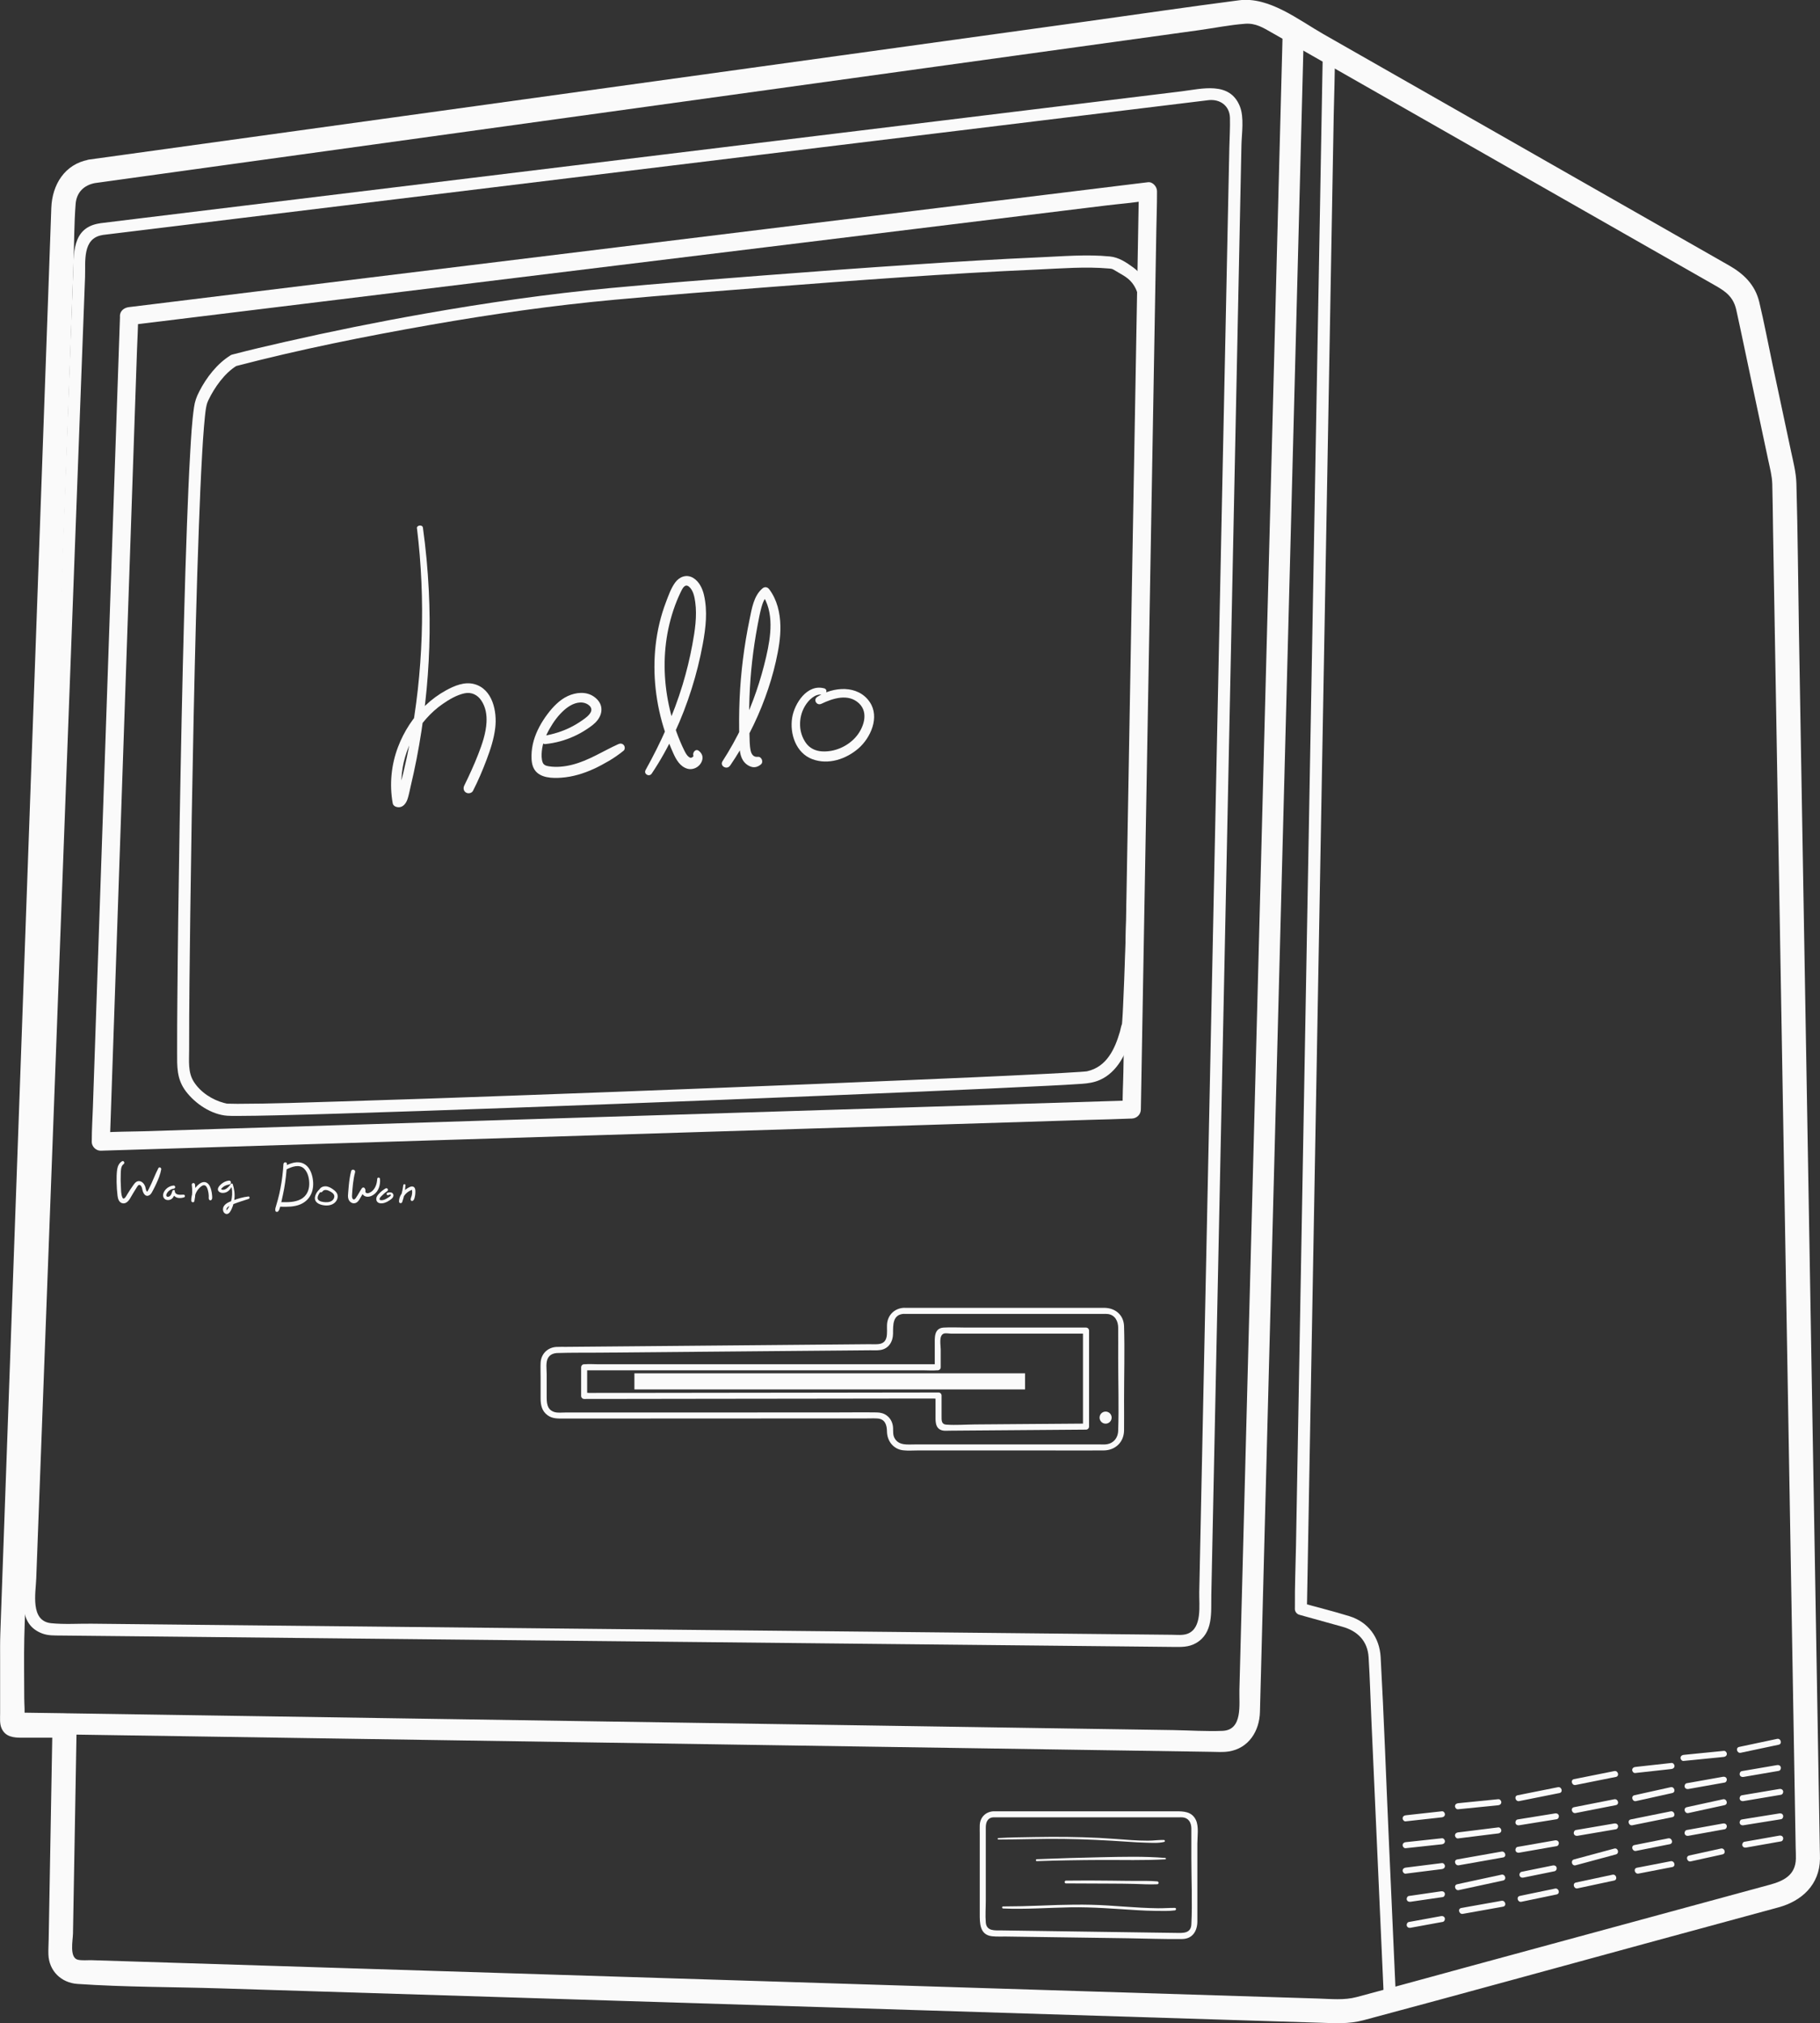 <?xml version="1.0" encoding="UTF-8"?><svg id="_레이어_2" xmlns="http://www.w3.org/2000/svg" viewBox="0 0 451.9 502.39"><rect x="0" y="0" width="451.9" height="502.39" fill="#333333" stroke="none"/><defs><style>.cls-1{fill:#fafafa;}</style></defs><g id="_레이어_2-2"><path class="cls-1" d="M23.66,45.45c11.82-1.64,23.63-3.27,35.45-4.91,27.15-3.76,54.31-7.52,81.46-11.28,30.63-4.24,61.27-8.49,91.9-12.73,21.73-3.01,43.47-6.02,65.2-9.03,3.81-.53,7.68-1.32,11.52-1.6,2.62-.19,4.5,1.01,6.62,2.22l9.91,5.65c25.02,14.27,50.04,28.54,75.06,42.81,8.42,4.8,16.85,9.61,25.27,14.41,2.51,1.43,4.36,2.82,5.06,5.95,1.23,5.55,2.36,11.11,3.55,16.67,1.47,6.9,2.94,13.8,4.4,20.7,.42,1.95,.93,3.89,.99,5.89,.1,3.96,.14,7.92,.2,11.88,.35,20.33,.7,40.67,1.05,61,.51,29.88,1.02,59.77,1.54,89.65,.52,30.47,1.04,60.94,1.57,91.4,.39,22.57,.77,45.14,1.16,67.71,.1,5.65,.19,11.3,.29,16.94,.02,.91,.07,1.84,.05,2.75-.09,4.14-3.12,5.55-6.49,6.47-25.08,6.82-50.16,13.64-75.24,20.46-9.11,2.48-18.2,5-27.33,7.43-3.1,.83-6.34,.47-9.52,.37-18.28-.57-36.56-1.14-54.83-1.71-29.4-.92-58.79-1.84-88.19-2.76-30.42-.95-60.85-1.9-91.27-2.85-20.85-.65-41.71-1.3-62.56-1.96l-7.66-.24c-1.09-.03-2.39,.12-3.46-.11-2.19-.47-1.27-4.85-1.24-6.49l.36-20.27c.18-10.46,.37-20.92,.55-31.38,.03-1.62-1.4-3-3-3H5.38c-.13,0-1.33-.12-1.43,0,.43-.58,1.48,2.76,2.07,1.9,.09-.12-.02-.48,0-.64,.21-1.63,0-3.44,0-5.08,0-4.96-.1-9.93,.01-14.88s.35-9.9,.53-14.84c.4-11.14,.8-22.29,1.2-33.43l1.68-46.93c.65-18.23,1.3-36.46,1.96-54.68s1.37-38.2,2.05-57.3,1.3-36.39,1.95-54.59c.56-15.52,1.11-31.05,1.67-46.57l1.19-33.23c.17-4.84,.14-9.74,.52-14.57,.23-2.9,2.07-4.7,4.9-5.21,3.79-.69,2.19-6.47-1.6-5.79-6.05,1.1-9.13,6.25-9.34,11.98l-.24,6.74c-.34,9.52-.68,19.04-1.02,28.56-.52,14.67-1.05,29.33-1.57,44-.64,17.95-1.28,35.9-1.93,53.84-.69,19.36-1.38,38.73-2.08,58.09s-1.35,37.83-2.03,56.74c-.59,16.6-1.19,33.19-1.78,49.79l-1.33,37.24-.68,19.09c-.08,2.13-.05,4.26-.05,6.39v13.31c0,1.25-.15,2.61,.38,3.78,.95,2.1,2.98,2.29,4.98,2.29h10.64l-3-3c-.2,11.28-.4,22.55-.6,33.83-.11,6.41-.23,12.82-.34,19.23-.02,1.24-.11,2.5-.07,3.74,.14,4.11,3.17,7.06,7.22,7.34,11.81,.81,23.75,.74,35.58,1.11,26.93,.84,53.86,1.68,80.79,2.52,31.6,.99,63.2,1.98,94.8,2.96,25.34,.79,50.68,1.58,76.02,2.38,7.06,.22,14.12,.44,21.18,.66,3.73,.12,7.24,.37,10.92-.61,24.24-6.48,48.43-13.17,72.65-19.76,10.13-2.75,20.25-5.51,30.38-8.26,5.83-1.58,10.24-5.63,10.34-12.06,.01-.77-.03-1.55-.04-2.32-.26-15.15-.52-30.3-.78-45.45l-1.43-83.32c-.54-31.51-1.08-63.01-1.62-94.52-.45-26.45-.91-52.9-1.36-79.36-.21-12.19-.28-24.4-.63-36.59-.08-2.69-.77-5.32-1.33-7.94-1.53-7.17-3.05-14.35-4.58-21.52-1.1-5.18-2.08-10.41-3.31-15.56-1.03-4.29-3.86-7-7.51-9.08-21.66-12.35-43.32-24.7-64.98-37.06-11.91-6.79-23.81-13.58-35.72-20.37-6.16-3.52-13.51-9.37-20.94-8.41-12.61,1.63-25.2,3.49-37.8,5.24-27.81,3.85-55.62,7.7-83.44,11.56-30.64,4.24-61.27,8.49-91.91,12.73-21.14,2.93-42.27,5.85-63.41,8.78-3.02,.42-6.04,.84-9.05,1.25-1.62,.22-2.47,2.27-2.1,3.69,.46,1.73,2.09,2.32,3.69,2.1Z"/><path class="cls-1" d="M24.95,58.41c3.23-.39,6.45-.79,9.68-1.18l25.9-3.16c12.47-1.52,24.94-3.04,37.41-4.56,14.73-1.8,29.47-3.59,44.2-5.39,15.43-1.88,30.86-3.76,46.29-5.64,14.55-1.77,29.11-3.55,43.66-5.32,12.11-1.48,24.22-2.95,36.33-4.43,8.09-.99,16.18-1.97,24.28-2.96l6.15-.75c.44-.05,.88-.12,1.32-.16,2.81-.27,5.14,1.43,5.22,4.38,.07,2.46-.1,4.96-.15,7.42-.14,6.83-.28,13.66-.43,20.5-.21,10.31-.43,20.63-.64,30.94-.27,12.92-.54,25.83-.81,38.75-.3,14.64-.61,29.28-.91,43.92-.32,15.49-.64,30.97-.97,46.46-.32,15.45-.64,30.91-.96,46.36-.3,14.54-.6,29.09-.91,43.63-.27,12.75-.53,25.51-.8,38.26-.21,10.09-.42,20.17-.63,30.26-.14,6.54-.27,13.08-.41,19.62-.07,3.17,.8,8.89-2.89,10.31-1.17,.45-2.66,.27-3.9,.26l-6.93-.07c-8.51-.09-17.03-.17-25.54-.26-12.41-.13-24.82-.25-37.23-.38-14.75-.15-29.51-.3-44.26-.45-15.55-.16-31.09-.32-46.64-.48s-29.58-.3-44.37-.46c-12.48-.13-24.97-.26-37.45-.38-8.63-.09-17.26-.18-25.88-.27-3.28-.03-6.7,.21-9.97-.12-5.27-.53-3.84-7.5-3.71-11.13,.26-7,.52-14,.79-21.01,.4-10.75,.81-21.51,1.21-32.26,.5-13.43,1.01-26.86,1.51-40.29,.56-15.03,1.13-30.06,1.69-45.09s1.17-31.11,1.75-46.67,1.12-30.01,1.69-45.01c.5-13.38,1-26.76,1.5-40.13,.4-10.67,.8-21.35,1.2-32.02l.78-20.69c.14-3.77-.72-9.55,4.25-10.38,1.9-.32,1.09-3.21-.8-2.89-6.75,1.13-6.24,7.67-6.43,12.77-.26,6.84-.51,13.69-.77,20.53-.4,10.69-.8,21.39-1.2,32.08l-1.51,40.38c-.57,15.19-1.14,30.37-1.71,45.56-.59,15.68-1.18,31.37-1.76,47.05s-1.13,30.27-1.7,45.41c-.51,13.49-1.01,26.97-1.52,40.46-.4,10.73-.8,21.47-1.21,32.2l-.78,20.7c-.18,4.77-1.24,10.76,4.45,12.96,1.53,.59,3.11,.51,4.71,.53l6.86,.07c8.59,.09,17.17,.18,25.76,.26,12.52,.13,25.04,.26,37.57,.39,14.89,.15,29.78,.31,44.68,.46,15.67,.16,31.35,.32,47.02,.48s29.85,.31,44.77,.46c12.46,.13,24.91,.26,37.37,.38,8.47,.09,16.93,.17,25.4,.26l6.72,.07c1.98,.02,3.84,.1,5.66-.94,4.39-2.5,3.73-7.72,3.82-11.99,.13-6.41,.27-12.82,.4-19.24,.21-10.05,.42-20.11,.63-30.16,.27-12.79,.53-25.59,.8-38.38,.31-14.7,.61-29.39,.92-44.09,.32-15.58,.65-31.15,.97-46.73,.32-15.61,.65-31.23,.97-46.84,.31-14.81,.62-29.61,.92-44.42,.27-12.98,.54-25.95,.81-38.93,.21-10.31,.43-20.62,.64-30.93,.14-6.74,.28-13.48,.42-20.22,.06-2.93,.73-6.91-.41-9.72-2.53-6.25-9.46-4.29-14.53-3.67-8,.98-16,1.95-23.99,2.93-12.13,1.48-24.25,2.96-36.38,4.44-14.71,1.79-29.41,3.59-44.12,5.38-15.55,1.9-31.11,3.79-46.66,5.69s-29.7,3.62-44.54,5.43c-12.53,1.53-25.06,3.06-37.6,4.58-8.61,1.05-17.21,2.1-25.82,3.15-3.08,.38-6.15,.75-9.23,1.13-1.89,.23-1.92,3.23,0,3Z"/><path class="cls-1" d="M318.49,7.69c-.07,2.82-.15,5.64-.22,8.46-.2,7.75-.4,15.49-.61,23.24-.3,11.67-.61,23.35-.91,35.02-.38,14.61-.76,29.21-1.14,43.82-.43,16.54-.86,33.08-1.3,49.61-.46,17.54-.92,35.08-1.37,52.63-.45,17.41-.91,34.81-1.36,52.22-.43,16.34-.85,32.68-1.28,49.02-.37,14.33-.75,28.65-1.12,42.98l-.88,33.59-.56,21.4c-.09,3.52,.89,9.91-4.19,10.11-4.05,.16-8.16-.12-12.21-.19-10.38-.16-20.75-.31-31.13-.47-14.65-.22-29.31-.44-43.96-.67-17.03-.26-34.05-.52-51.08-.77-17.53-.27-35.06-.53-52.59-.8-15.95-.24-31.9-.48-47.85-.73-12.51-.19-25.01-.38-37.52-.57l-21.37-.32c-.94-.01-1.88-.03-2.82-.04-3.38-.05-3.38,5.2,0,5.25,3.87,.06,7.73,.12,11.6,.18,10.23,.15,20.45,.31,30.68,.46l44.07,.67c17.07,.26,34.14,.52,51.2,.78,17.54,.27,35.08,.53,52.62,.8,16.11,.24,32.21,.49,48.32,.73,12.58,.19,25.16,.38,37.74,.57,7.18,.11,14.36,.22,21.53,.33,1.42,.02,2.87,.13,4.29-.09,5-.77,7.65-5.1,7.77-9.81l.36-13.68c.24-9.24,.48-18.48,.72-27.72,.34-12.89,.67-25.78,1.01-38.67,.4-15.45,.81-30.9,1.21-46.35,.45-17.05,.89-34.09,1.34-51.14,.46-17.7,.92-35.41,1.39-53.11s.9-34.41,1.35-51.62c.41-15.83,.83-31.65,1.24-47.48,.35-13.31,.69-26.61,1.04-39.92l.77-29.53,.42-16.14c.02-.68,.04-1.36,.05-2.04,.09-3.38-5.16-3.38-5.25,0h0Z"/><path class="cls-1" d="M328.45,12.73c-.06,3.44-.12,6.89-.19,10.33-.17,9.37-.34,18.74-.5,28.11-.25,13.86-.5,27.72-.75,41.59l-.91,50.75c-.33,18.53-.66,37.06-1,55.59l-1.01,56.13c-.31,17.52-.63,35.04-.94,52.56-.26,14.74-.53,29.48-.79,44.22-.19,10.6-.38,21.2-.57,31.79-.09,5.01-.32,10.05-.27,15.06,0,.21,0,.43-.01,.65-.01,.66,.47,1.27,1.1,1.45,3.56,.99,7.12,1.98,10.68,2.97,3.8,1.06,6.28,3.54,6.53,7.6,.32,5.16,.46,10.35,.69,15.51,.82,18.41,1.65,36.81,2.47,55.22,.22,4.83,.43,9.67,.65,14.5,.09,1.92,3.09,1.93,3,0-.6-13.32-1.19-26.65-1.79-39.97-.68-15.1-1.2-30.21-2.03-45.3-.27-4.86-3.07-8.73-7.78-10.18-3.84-1.19-7.76-2.16-11.63-3.23l1.1,1.45c.06-3.44,.12-6.89,.19-10.33,.17-9.37,.34-18.74,.5-28.11,.25-13.86,.5-27.72,.75-41.59l.91-50.75c.33-18.53,.66-37.06,1-55.59l1.01-56.13c.31-17.52,.63-35.04,.94-52.56,.26-14.74,.53-29.48,.79-44.22,.19-10.6,.38-21.2,.57-31.79,.09-5.01,.32-10.05,.27-15.06,0-.21,0-.43,.01-.65,.03-1.93-2.97-1.93-3,0h0Z"/><path class="cls-1" d="M32.02,80.76c2.27-.28,4.53-.56,6.8-.83l18.42-2.26,27.22-3.33c11.07-1.36,22.13-2.71,33.2-4.07l36.36-4.46,36.83-4.51c11.37-1.39,22.73-2.79,34.1-4.18,9.67-1.19,19.35-2.37,29.02-3.56l20.79-2.55c3.27-.4,6.61-.63,9.85-1.21,.14-.02,.28-.03,.42-.05l-2.25-2.25c-.04,2.03-.07,4.06-.11,6.1-.1,5.53-.19,11.06-.29,16.59-.14,8.18-.29,16.36-.43,24.54-.18,9.98-.35,19.96-.53,29.94-.19,10.93-.38,21.87-.58,32.8-.19,11.03-.39,22.07-.58,33.1-.18,10.25-.36,20.5-.54,30.75l-.46,26.19c-.11,6.23-.22,12.46-.33,18.69-.05,2.95-.25,5.95-.16,8.91,0,.13,0,.26,0,.39l2.25-2.25c-2.29,.07-4.57,.14-6.86,.21-6.22,.19-12.45,.39-18.67,.58-9.17,.29-18.34,.57-27.51,.86-11.18,.35-22.36,.7-33.54,1.05-12.29,.38-24.58,.77-36.87,1.15-12.41,.39-24.81,.78-37.22,1.16l-34.58,1.08c-9.74,.3-19.49,.61-29.23,.91-7.03,.22-14.07,.44-21.1,.66-3.32,.1-6.68,.06-9.99,.31-.14,.01-.28,0-.42,.01l2.25,2.25c.06-1.82,.12-3.65,.19-5.47l.51-14.89,.76-22.14,.92-26.9,1.01-29.46c.34-9.91,.68-19.83,1.02-29.74l.95-27.73c.27-7.81,.53-15.63,.8-23.44l.58-16.87c.09-2.67,.27-5.35,.27-8.02,0-.11,0-.23,.01-.34,.1-2.9-4.4-2.89-4.5,0-.06,1.82-.12,3.65-.19,5.47l-.51,14.89-.76,22.14-.92,26.9-1.01,29.46c-.34,9.91-.68,19.83-1.02,29.74l-.95,27.73c-.27,7.81-.53,15.63-.8,23.44l-.58,16.87c-.09,2.67-.27,5.35-.27,8.02,0,.11,0,.23-.01,.34-.04,1.19,1.06,2.29,2.25,2.25,2.29-.07,4.57-.14,6.86-.21,6.22-.19,12.45-.39,18.67-.58,9.17-.29,18.34-.57,27.51-.86,11.18-.35,22.36-.7,33.54-1.05,12.29-.38,24.58-.77,36.87-1.15,12.41-.39,24.81-.78,37.22-1.16l34.58-1.08c9.74-.3,19.49-.61,29.23-.91,7.03-.22,14.07-.44,21.1-.66,3.33-.1,6.66-.16,9.99-.31,.14,0,.28,0,.42-.01,1.23-.04,2.23-1,2.25-2.25,.04-2.03,.07-4.06,.11-6.1,.1-5.53,.19-11.06,.29-16.59,.14-8.18,.29-16.36,.43-24.54,.18-9.98,.35-19.96,.53-29.94,.19-10.93,.38-21.87,.58-32.8,.19-11.03,.39-22.07,.58-33.1,.18-10.25,.36-20.5,.54-30.75l.46-26.19c.11-6.23,.22-12.46,.33-18.69,.05-2.97,.17-5.94,.16-8.91,0-.13,0-.26,0-.39,.02-1.11-1.05-2.4-2.25-2.25-2.27,.28-4.53,.56-6.8,.83l-18.42,2.26-27.22,3.33c-11.07,1.36-22.13,2.71-33.2,4.07-12.12,1.49-24.24,2.97-36.36,4.46l-36.83,4.51c-11.37,1.39-22.73,2.79-34.1,4.18l-29.02,3.56-20.79,2.55c-3.28,.4-6.57,.8-9.85,1.21-.14,.02-.28,.03-.42,.05-1.21,.15-2.25,.93-2.25,2.25,0,1.1,1.04,2.4,2.25,2.25Z"/><path class="cls-1" d="M58.42,90.95c15.98-4.18,32.26-7.44,48.52-10.29,15.13-2.65,30.36-4.83,45.66-6.23,12.43-1.14,24.87-2.1,37.31-3.06,22.59-1.75,45.19-3.46,67.83-4.45,5.82-.26,11.83-.76,17.65-.24,.13,.01,.27,.03,.4,.04,.39,.04-.37-.09,.08,.01,.21,.05,.41,.09,.61,.15-.59-.19-.12,0,.13,.14,.36,.22,.72,.44,1.09,.65,.77,.45,1.56,.88,2.26,1.44,2.33,1.84,3.02,4.77,3.08,7.62,.18,7.97-.13,15.96-.27,23.93-.27,14.86-.59,29.72-.93,44.57-.39,16.89-.81,33.78-1.26,50.66-.37,13.79-.75,27.58-1.23,41.37-.15,4.22-.29,8.45-.5,12.67-.06,1.18-.11,2.37-.2,3.55-.02,.31-.06,.62-.08,.92-.02,.24,.16-.47,.01-.12-.24,.57-.33,1.26-.5,1.86-1.26,4.37-3.31,8.78-8.13,9.86-.93,.21,.4-.01-.19,.03-.13,0-.25,.02-.38,.04-.38,.03-.76,.06-1.14,.09-2.92,.2-5.85,.35-8.78,.5-11.38,.58-22.76,1.07-34.14,1.55-15.76,.67-31.51,1.31-47.27,1.93-16.76,.66-33.52,1.3-50.29,1.9-14.42,.52-28.84,1.03-43.26,1.46-8.5,.26-17.01,.58-25.52,.59-.81,0-1.62-.01-2.43-.04-.11,0-.21-.02-.32-.02-.16,0-.33-.14,.26,.04-.26-.08-.54-.11-.8-.18-2.97-.77-5.91-2.66-7.57-5.28-1.49-2.35-1.16-5.12-1.16-7.92-.01-11.09,.14-22.17,.28-33.26,.21-16.44,.49-32.88,.84-49.32s.72-31.72,1.31-47.57c.22-5.95,.46-11.89,.8-17.83,.12-2.18,.26-4.36,.44-6.54,.07-.84,.14-1.69,.23-2.53,.03-.31,.07-.63,.1-.94,.02-.21,.16-1.23,.08-.65,.13-.9,.26-1.76,.65-2.58,1.57-3.3,4.1-6.85,7.11-8.67,1.65-1,.14-3.6-1.51-2.59-3.36,2.04-6.06,5.56-7.81,8.99-.71,1.38-1.1,2.47-1.31,3.96-.53,3.7-.72,7.46-.94,11.19-.35,5.99-.59,11.99-.81,17.99-.28,7.57-.51,15.15-.71,22.73-.23,8.48-.43,16.96-.61,25.44s-.34,17.12-.49,25.67c-.13,7.97-.25,15.95-.36,23.92-.08,6.57-.16,13.13-.21,19.7-.04,4.48-.07,8.95-.06,13.43,0,3.58-.16,6.69,2.19,9.78s6.32,5.75,10.25,6.04c.77,.06,1.55,.04,2.31,.05,3.29,0,6.58-.08,9.87-.15,5.21-.12,10.43-.27,15.64-.43,6.74-.2,13.49-.42,20.23-.65,7.77-.26,15.53-.54,23.3-.82,8.42-.3,16.84-.62,25.27-.94s17.19-.66,25.79-1,16.57-.66,24.85-1c7.61-.31,15.22-.63,22.83-.96,6.42-.28,12.84-.56,19.26-.85,4.85-.22,9.7-.45,14.55-.7,2.79-.14,5.58-.28,8.37-.48,1.51-.11,2.97-.33,4.38-.95,4.45-1.96,6.62-6.71,7.9-11.12,.68-2.33,.79-4.56,.91-6.98,.21-4.27,.36-8.54,.5-12.81,.22-6.32,.41-12.63,.6-18.95,.23-7.68,.44-15.36,.65-23.03,.23-8.47,.44-16.95,.65-25.42s.42-17.09,.61-25.64c.19-8.06,.36-16.12,.53-24.19,.14-6.86,.28-13.72,.4-20.58,.09-5.08,.17-10.16,.23-15.24,.03-2.62,.11-5.25,.01-7.86-.15-3.94-1.45-7.57-4.7-9.95-1.78-1.3-3.6-2.51-5.81-2.72-5.77-.56-11.75-.03-17.52,.22-10.34,.45-20.67,1.09-30.99,1.78-12.56,.83-25.12,1.75-37.67,2.73-12.65,.98-25.31,1.94-37.95,3.13-15.45,1.46-30.82,3.67-46.09,6.37-11.57,2.04-23.09,4.37-34.55,6.98-4.39,1-8.78,2.02-13.13,3.16-1.87,.49-1.07,3.38,.8,2.89Z"/><path class="cls-1" d="M246.67,451.26h46.07c.26,0,.52-.02,.78,0,1.66,.12,2.29,1.36,2.29,2.82v7.37c0,5.44,.27,10.95,0,16.38-.11,2.3-2.09,2.15-3.71,2.13l-6.59-.09c-12.29-.18-24.58-.35-36.88-.53-1.59-.02-3.67,.25-3.86-1.97-.15-1.79,0-3.67,0-5.47v-18.11c0-1.25,.4-2.44,1.9-2.53,.96-.06,.97-1.56,0-1.5-1.95,.12-3.33,1.5-3.4,3.46-.03,.71,0,1.42,0,2.13v19.79c0,2.35-.07,5.3,3.05,5.65,1.16,.13,2.36,.05,3.52,.07,2.76,.04,5.51,.08,8.27,.12,7.29,.1,14.58,.21,21.86,.31,4.51,.06,9.03,.25,13.53,.19,2.64-.03,3.8-2.03,3.8-4.4v-19.31c0-1.72,.41-4.24-.37-5.86-1.01-2.1-3.02-2.15-4.99-2.15h-45.27c-.97,0-.97,1.5,0,1.5Z"/><path class="cls-1" d="M349.02,452.26c2.62-.29,5.24-.58,7.87-.87,.38-.04,.76-.08,1.13-.13,.4-.04,.75-.31,.75-.75,0-.37-.34-.8-.75-.75-2.62,.29-5.24,.58-7.87,.87-.38,.04-.76,.08-1.13,.13-.4,.04-.75,.31-.75,.75,0,.37,.34,.8,.75,.75h0Z"/><path class="cls-1" d="M349.02,458.93c2.62-.28,5.24-.57,7.87-.85l1.13-.12c.4-.04,.75-.31,.75-.75,0-.37-.34-.79-.75-.75-2.62,.28-5.24,.57-7.87,.85l-1.13,.12c-.4,.04-.75,.31-.75,.75,0,.37,.34,.79,.75,.75h0Z"/><path class="cls-1" d="M349.02,465.25c2.63-.33,5.25-.66,7.88-.99l1.12-.14c.4-.05,.75-.31,.75-.75,0-.37-.35-.8-.75-.75-2.63,.33-5.25,.66-7.88,.99l-1.12,.14c-.4,.05-.75,.31-.75,.75,0,.37,.35,.8,.75,.75h0Z"/><path class="cls-1" d="M350.22,472.23c2.34-.34,4.67-.68,7.01-1.02l.99-.14c.4-.06,.62-.57,.52-.92-.12-.43-.52-.58-.92-.52-2.34,.34-4.67,.68-7.01,1.02l-.99,.14c-.4,.06-.62,.57-.52,.92,.12,.43,.52,.58,.92,.52h0Z"/><path class="cls-1" d="M350.22,478.69c2.33-.43,4.66-.85,6.99-1.28,.34-.06,.67-.12,1.01-.18,.4-.07,.62-.56,.52-.92-.12-.42-.52-.6-.92-.52-2.33,.43-4.66,.85-6.99,1.28-.34,.06-.67,.12-1.01,.18-.4,.07-.62,.56-.52,.92,.12,.42,.52,.6,.92,.52h0Z"/><path class="cls-1" d="M362.02,449.26c2.91-.29,5.83-.58,8.74-.87,.42-.04,.84-.08,1.26-.13s.75-.32,.75-.75c0-.37-.34-.79-.75-.75-2.91,.29-5.83,.58-8.74,.87-.42,.04-.84,.08-1.26,.13s-.75,.32-.75,.75c0,.37,.34,.79,.75,.75h0Z"/><path class="cls-1" d="M362.02,456.5c2.92-.36,5.84-.72,8.76-1.09l1.24-.15c.4-.05,.75-.31,.75-.75,0-.37-.35-.8-.75-.75-2.92,.36-5.84,.72-8.76,1.09l-1.24,.15c-.4,.05-.75,.31-.75,.75,0,.37,.35,.8,.75,.75h0Z"/><path class="cls-1" d="M362.22,463.17c3.2-.57,6.41-1.13,9.61-1.7,.46-.08,.93-.16,1.39-.25,.95-.17,.55-1.61-.4-1.45-3.2,.57-6.41,1.13-9.61,1.7-.46,.08-.93,.16-1.39,.25-.95,.17-.55,1.61,.4,1.45h0Z"/><path class="cls-1" d="M362.22,469.33c3.21-.69,6.42-1.39,9.63-2.08,.46-.1,.91-.2,1.37-.3,.94-.2,.54-1.65-.4-1.45-3.21,.69-6.42,1.39-9.63,2.08-.46,.1-.91,.2-1.37,.3-.94,.2-.54,1.65,.4,1.45h0Z"/><path class="cls-1" d="M363.22,475.23c2.91-.52,5.83-1.04,8.74-1.56,.42-.08,.84-.15,1.26-.23,.95-.17,.55-1.62-.4-1.45-2.91,.52-5.83,1.04-8.74,1.56-.42,.08-.84,.15-1.26,.23-.95,.17-.55,1.62,.4,1.45h0Z"/><path class="cls-1" d="M377.22,447.23c2.91-.58,5.83-1.17,8.74-1.75,.42-.08,.84-.17,1.26-.25,.95-.19,.55-1.64-.4-1.45-2.91,.58-5.83,1.17-8.74,1.75-.42,.08-.84,.17-1.26,.25-.95,.19-.55,1.64,.4,1.45h0Z"/><path class="cls-1" d="M377.22,453.23c2.71-.44,5.43-.88,8.14-1.31l1.16-.19c.4-.06,.62-.56,.52-.92-.12-.43-.52-.59-.92-.52-2.71,.44-5.43,.88-8.14,1.31l-1.16,.19c-.4,.06-.62,.56-.52,.92,.12,.43,.52,.59,.92,.52h0Z"/><path class="cls-1" d="M377.22,460.04c2.71-.47,5.41-.94,8.12-1.42,.39-.07,.78-.14,1.17-.2s.62-.56,.52-.92c-.12-.42-.52-.59-.92-.52-2.71,.47-5.41,.94-8.12,1.42-.39,.07-.78,.14-1.17,.2s-.62,.56-.52,.92c.12,.42,.52,.59,.92,.52h0Z"/><path class="cls-1" d="M378.22,466.23c2.26-.46,4.52-.92,6.79-1.38,.32-.07,.64-.13,.97-.2,.4-.08,.63-.55,.52-.92-.11-.41-.52-.6-.92-.52-2.26,.46-4.52,.92-6.79,1.38-.32,.07-.64,.13-.97,.2-.4,.08-.63,.55-.52,.92,.11,.41,.52,.6,.92,.52h0Z"/><path class="cls-1" d="M377.76,472.23c2.55-.53,5.11-1.06,7.66-1.59,.36-.08,.73-.15,1.09-.23,.94-.2,.54-1.64-.4-1.45-2.55,.53-5.11,1.06-7.66,1.59-.36,.08-.73,.15-1.09,.23-.94,.2-.54,1.64,.4,1.45h0Z"/><path class="cls-1" d="M391.22,443.23c2.91-.58,5.83-1.17,8.74-1.75,.42-.08,.84-.17,1.26-.25,.95-.19,.55-1.64-.4-1.45-2.91,.58-5.83,1.17-8.74,1.75-.42,.08-.84,.17-1.26,.25-.95,.19-.55,1.64,.4,1.45h0Z"/><path class="cls-1" d="M391.22,450.2c2.91-.57,5.83-1.15,8.74-1.72,.42-.08,.84-.17,1.26-.25,.95-.19,.55-1.63-.4-1.45-2.91,.57-5.83,1.15-8.74,1.72-.42,.08-.84,.17-1.26,.25-.95,.19-.55,1.63,.4,1.45h0Z"/><path class="cls-1" d="M391.7,455.85c2.77-.47,5.54-.94,8.32-1.42l1.2-.2c.4-.07,.62-.56,.52-.92-.12-.42-.52-.59-.92-.52-2.77,.47-5.54,.94-8.32,1.42l-1.2,.2c-.4,.07-.62,.56-.52,.92,.12,.42,.52,.59,.92,.52h0Z"/><path class="cls-1" d="M391.22,463.17c2.92-.79,5.83-1.58,8.75-2.36l1.25-.34c.93-.25,.54-1.7-.4-1.45-2.92,.79-5.83,1.58-8.75,2.36l-1.25,.34c-.93,.25-.54,1.7,.4,1.45h0Z"/><path class="cls-1" d="M391.7,468.9c2.65-.57,5.3-1.14,7.95-1.7,.38-.08,.75-.16,1.13-.24,.94-.2,.54-1.65-.4-1.45-2.65,.57-5.3,1.14-7.95,1.7-.38,.08-.75,.16-1.13,.24-.94,.2-.54,1.65,.4,1.45h0Z"/><path class="cls-1" d="M406.02,440.26c2.62-.29,5.24-.58,7.87-.87,.38-.04,.76-.08,1.13-.13,.4-.04,.75-.31,.75-.75,0-.37-.34-.8-.75-.75-2.62,.29-5.24,.58-7.87,.87-.38,.04-.76,.08-1.13,.13-.4,.04-.75,.31-.75,.75,0,.37,.34,.8,.75,.75h0Z"/><path class="cls-1" d="M406.22,447.23c2.63-.58,5.25-1.17,7.88-1.75,.37-.08,.75-.17,1.12-.25,.94-.21,.54-1.66-.4-1.45-2.63,.58-5.25,1.17-7.88,1.75-.37,.08-.75,.17-1.12,.25-.94,.21-.54,1.66,.4,1.45h0Z"/><path class="cls-1" d="M405.32,453.23c2.89-.58,5.77-1.17,8.66-1.75,.41-.08,.82-.17,1.23-.25,.95-.19,.55-1.64-.4-1.45-2.89,.58-5.77,1.17-8.66,1.75-.41,.08-.82,.17-1.23,.25-.95,.19-.55,1.64,.4,1.45h0Z"/><path class="cls-1" d="M406.22,459.6c2.45-.49,4.89-.98,7.34-1.46l1.06-.21c.95-.19,.55-1.63-.4-1.45-2.45,.49-4.89,.98-7.34,1.46l-1.06,.21c-.95,.19-.55,1.63,.4,1.45h0Z"/><path class="cls-1" d="M406.84,465.23c2.44-.47,4.88-.94,7.32-1.42,.35-.07,.71-.14,1.06-.2,.95-.18,.55-1.63-.4-1.45-2.44,.47-4.88,.94-7.32,1.42-.35,.07-.71,.14-1.06,.2-.95,.18-.55,1.63,.4,1.45h0Z"/><path class="cls-1" d="M418.02,437.26c2.91-.29,5.83-.58,8.74-.87,.42-.04,.84-.08,1.26-.13s.75-.32,.75-.75c0-.37-.34-.79-.75-.75-2.91,.29-5.83,.58-8.74,.87-.42,.04-.84,.08-1.26,.13s-.75,.32-.75,.75c0,.37,.34,.79,.75,.75h0Z"/><path class="cls-1" d="M419.22,444.23c2.62-.47,5.24-.93,7.86-1.4l1.14-.2c.4-.07,.62-.56,.52-.92-.12-.42-.52-.59-.92-.52-2.62,.47-5.24,.93-7.86,1.4l-1.14,.2c-.4,.07-.62,.56-.52,.92,.12,.42,.52,.59,.92,.52h0Z"/><path class="cls-1" d="M419.22,450.2c2.63-.57,5.25-1.15,7.88-1.72,.37-.08,.75-.16,1.12-.25,.94-.21,.54-1.65-.4-1.45-2.63,.57-5.25,1.15-7.88,1.72-.37,.08-.75,.16-1.12,.25-.94,.21-.54,1.65,.4,1.45h0Z"/><path class="cls-1" d="M419.22,455.85c2.62-.47,5.24-.94,7.86-1.42l1.14-.2c.4-.07,.62-.56,.52-.92-.12-.42-.52-.6-.92-.52-2.62,.47-5.24,.94-7.86,1.42l-1.14,.2c-.4,.07-.62,.56-.52,.92,.12,.42,.52,.6,.92,.52h0Z"/><path class="cls-1" d="M419.81,462.2c2.3-.51,4.61-1.01,6.91-1.52,.33-.07,.66-.14,.98-.22,.94-.21,.54-1.65-.4-1.45-2.3,.51-4.61,1.01-6.91,1.52-.33,.07-.66,.14-.98,.22-.94,.21-.54,1.65,.4,1.45h0Z"/><path class="cls-1" d="M433.54,458.77c2.53-.45,5.06-.9,7.58-1.34,.37-.06,.73-.13,1.1-.19,.4-.07,.62-.56,.52-.92-.12-.42-.52-.59-.92-.52-2.53,.45-5.06,.9-7.58,1.34-.37,.06-.73,.13-1.1,.19-.4,.07-.62,.56-.52,.92,.12,.42,.52,.59,.92,.52h0Z"/><path class="cls-1" d="M432.89,453.23c2.72-.44,5.45-.88,8.17-1.31l1.16-.19c.4-.06,.62-.56,.52-.92-.12-.43-.52-.59-.92-.52-2.72,.44-5.45,.88-8.17,1.31l-1.16,.19c-.4,.06-.62,.56-.52,.92,.12,.43,.52,.59,.92,.52h0Z"/><path class="cls-1" d="M432.89,447.23c2.72-.46,5.43-.92,8.15-1.37,.39-.07,.78-.13,1.18-.2s.62-.56,.52-.92c-.12-.42-.52-.59-.92-.52-2.72,.46-5.43,.92-8.15,1.37-.39,.07-.78,.13-1.18,.2s-.62,.56-.52,.92c.12,.42,.52,.59,.92,.52h0Z"/><path class="cls-1" d="M432.89,441.23c2.55-.44,5.1-.87,7.65-1.31l1.11-.19c.4-.07,.62-.56,.52-.92-.12-.42-.52-.59-.92-.52-2.55,.44-5.1,.87-7.65,1.31l-1.11,.19c-.4,.07-.62,.56-.52,.92,.12,.42,.52,.59,.92,.52h0Z"/><path class="cls-1" d="M432.22,435.23c2.75-.58,5.5-1.17,8.25-1.75,.39-.08,.78-.17,1.18-.25,.94-.2,.54-1.65-.4-1.45-2.75,.58-5.5,1.17-8.25,1.75-.39,.08-.78,.17-1.18,.25-.94,.2-.54,1.65,.4,1.45h0Z"/><path class="cls-1" d="M145.02,340.26h84.24c1.12,0,2.29,.1,3.41,0,.05,0,.11,0,.16,0,.41,0,.75-.34,.75-.75v-4.44c0-1.01-.52-3.44,.75-3.92,.45-.17,1.29,0,1.76,0h33.56l-.75-.75v23.84l.75-.75c-5.32,.04-10.63,.08-15.95,.12-3.89,.03-7.78,.06-11.66,.09-2.34,.02-4.75,.22-7.08,.05-1.25-.09-1.17-1.1-1.17-2.12v-5.11c0-.41-.34-.75-.75-.75-2.9,0-5.81,0-8.71,.01-7.02,0-14.03,.02-21.05,.03-8.45,.01-16.91,.02-25.36,.03-7.35,0-14.69,.02-22.04,.03h-7.23c-.76,0-1.52,.01-2.28,.01-.34,0-.84-.09-1.17,0-.04,.01-.11,0-.16,0l.75,.75v-7.1c0-.97-1.5-.97-1.5,0v7.1c0,.41,.34,.75,.75,.75,2.9,0,5.81,0,8.71-.01,7.02,0,14.03-.02,21.05-.03,8.45-.01,16.91-.02,25.36-.03,7.35,0,14.69-.02,22.04-.03h7.23c.76,0,1.52-.01,2.28-.01,.34,0,.84,.09,1.17,0,.04-.01,.11,0,.16,0l-.75-.75v4.68c0,1.55-.21,3.6,1.79,4.01,.55,.11,1.15,.04,1.7,.04l3.72-.03c7.88-.06,15.77-.12,23.65-.18,2.17-.02,4.34-.03,6.51-.05,.41,0,.75-.34,.75-.75v-23.84c0-.41-.34-.75-.75-.75h-29.68c-1.87,0-3.79-.11-5.66,0-2.46,.15-2.22,2.57-2.22,4.35v5.51l.75-.75h-84.24c-1.12,0-2.29-.1-3.41,0-.05,0-.11,0-.16,0-.97,0-.97,1.5,0,1.5Z"/><path class="cls-1" d="M224.49,326.26h49.35c.42,0,.88-.03,1.3,.03,1.74,.27,2.49,1.78,2.5,3.37,.02,2.52,0,5.05,0,7.57,0,6,.2,12.05,0,18.05-.06,1.9-1.32,3.3-3.27,3.39-.37,.02-.75,0-1.13,0h-46.16c-1.76,0-3.87,.31-4.92-1.49-.49-.83-.37-1.67-.41-2.58-.05-1.21-.53-2.3-1.5-3.06-.76-.59-1.64-.81-2.58-.82-3.33-.05-6.66,0-9.99,0-14.3,0-28.59,.01-42.89,.02-6.26,0-12.51,0-18.77,0h-5.67c-.83,0-1.86,.13-2.67-.11-1.94-.58-1.94-2.38-1.94-4v-5.44c0-1.16-.28-2.93,.33-3.99,.53-.91,1.43-1.2,2.4-1.23,3.45-.11,6.92-.06,10.37-.09,14.34-.13,28.67-.25,43.01-.38,6.23-.05,12.46-.11,18.69-.16l5.55-.05c.82,0,1.7,.06,2.52-.07,2.07-.32,3.11-2.1,3.13-4.06,.02-2.1-.16-4.78,2.72-4.92,.96-.05,.97-1.55,0-1.5-2.39,.11-4.13,1.87-4.22,4.25-.07,1.88,.5,4.53-2.18,4.77-.76,.07-1.56,.01-2.33,.02l-14.93,.13-45.16,.4-15.05,.13c-.8,0-1.61-.02-2.42,.02-2.22,.11-3.85,1.76-3.94,3.97-.05,1.18,0,2.38,0,3.57v5.27c0,1.63,.32,3.13,1.74,4.16,1.22,.89,2.57,.81,3.98,.81h13.77c15.03-.01,30.05-.02,45.08-.02h15.92c1.01,0,2.03-.05,3.05,0,1.96,.08,2.44,1.57,2.46,3.23,.03,2.34,1.56,4.37,3.96,4.67,1.22,.15,2.5,.04,3.72,.04h31.39c4.91,0,9.83,.04,14.74,0,2.91-.03,5.03-2.06,5.06-4.99,.03-2.47,0-4.94,0-7.41,0-6.14,.18-12.3,0-18.43-.08-2.84-2.21-4.57-4.93-4.58-1.84-.01-3.68,0-5.51,0h-44.2c-.97,0-.97,1.5,0,1.5Z"/><rect class="cls-1" x="157.52" y="341.01" width="97" height="4"/><circle class="cls-1" cx="274.52" cy="352.01" r="1.5"/></g><g id="_레이어_3"><path class="cls-1" d="M247.88,456.77c5.38,0,10.75-.22,16.13-.15s10.74,.34,16.11,.71c1.48,.1,2.97,.2,4.45,.23s3.07,.16,4.5-.2c.27-.07,.2-.46-.06-.47-1.31-.05-2.63,.17-3.95,.17s-2.72-.05-4.08-.14c-2.68-.18-5.36-.41-8.04-.55-5.33-.27-10.67-.3-16-.21-3.02,.05-6.04,.07-9.06,.25-.22,.01-.23,.35,0,.35h0Z"/><path class="cls-1" d="M257.44,462.14c5.32-.18,10.63-.27,15.95-.29s10.65,.14,15.95-.16c.22-.01,.21-.32,0-.34-5.29-.44-10.65-.29-15.95-.18-5.32,.11-10.63,.28-15.95,.49-.31,.01-.31,.5,0,.48h0Z"/><path class="cls-1" d="M264.69,467.67c3.78,.02,7.55,.03,11.33,.05,1.87,.01,3.73,.02,5.6,.07s3.82,.18,5.72,.09c.46-.02,.45-.67,0-.71-1.9-.17-3.82-.12-5.72-.12s-3.73-.04-5.6-.06c-3.78-.05-7.55-.06-11.33-.01-.45,0-.45,.69,0,.7h0Z"/><path class="cls-1" d="M249.07,473.9c5.56,.24,11.14-.19,16.71-.29,5.56-.1,11.07,.38,16.61,.71,1.51,.09,3.03,.16,4.54,.17s3.22,.09,4.78-.12c.38-.05,.41-.61,0-.62-1.39-.02-2.78,.11-4.17,.09s-2.78-.07-4.17-.14c-2.74-.14-5.48-.37-8.23-.54-5.57-.36-11.1-.21-16.67,.02-3.13,.13-6.27,.2-9.41,.21-.32,0-.32,.49,0,.5h0Z"/><path class="cls-1" d="M30.28,288.37c-.7,.42-1.05,1.17-1.18,1.96-.16,1.05-.16,2.15-.15,3.21,.02,1.12,.1,2.25,.23,3.36,.09,.73,.32,1.6,1.11,1.85,.89,.28,1.58-.45,2-1.15,.54-.9,1.04-1.82,1.62-2.69,.22-.33,.49-.93,.95-.58,.39,.3,.44,.92,.56,1.36,.22,.79,.83,1.65,1.72,1.06,.42-.28,.64-.79,.87-1.22,.28-.53,.55-1.07,.8-1.62,.52-1.13,1.01-2.31,1.22-3.54,.07-.41-.49-.72-.71-.3-.85,1.62-1.45,3.37-2.29,5-.11,.21-.21,.43-.34,.63-.03,.05-.07,.15-.13,.18-.17,.09,.02,.04-.07-.02-.27-.18-.34-.99-.45-1.28-.22-.58-.69-1.16-1.33-1.28-.74-.14-1.2,.4-1.58,.94-.53,.74-1.03,1.5-1.5,2.27-.19,.31-.86,1.67-1.23,.86s-.33-1.81-.38-2.64c-.07-1.06-.08-2.12-.04-3.18,.03-.78-.02-1.96,.7-2.48,.42-.3,.05-.97-.41-.7h0Z"/><path class="cls-1" d="M43.14,294.37c-.74,.07-1.43,.38-1.94,.92s-.98,1.46-.52,2.18c.39,.6,1.23,.65,1.81,.32,.32-.18,.54-.48,.69-.82,.08-.18,.14-.37,.18-.56,.02-.09,.04-.19,.05-.28s-.02-.2,0-.29l-.57-.16c-.13,.62,.22,1.2,.74,1.53,.6,.38,1.44,.32,2.09,.12,.37-.11,.3-.67-.09-.68-.52,0-1.02,.09-1.53-.07-.36-.11-.67-.43-.64-.82s-.54-.36-.59,0c0-.05-.06,.1-.06,.1-.03,.07-.05,.14-.07,.22-.04,.12-.08,.24-.13,.36-.09,.21-.24,.45-.43,.59-.21,.16-.65,.25-.79-.03-.2-.4,.25-.96,.51-1.21,.34-.33,.79-.57,1.26-.63,.21-.03,.39-.16,.39-.39,0-.2-.18-.41-.39-.39h0Z"/><path class="cls-1" d="M47.62,294.18c.17,1.29,.13,2.59-.12,3.87l.77,.1c-.04-1.15,.4-2.3,1.21-3.13,.33-.34,.91-.89,1.43-.66,.45,.2,.62,.86,.73,1.28,.1,.37,.16,.75,.18,1.13,.01,.2,.02,.41,0,.61,0,.22,0,.44,.19,.59,.11,.09,.25,.12,.38,.05,.4-.22,.3-.82,.27-1.21-.03-.42-.1-.83-.2-1.23-.17-.67-.43-1.43-1.04-1.84-.71-.48-1.53-.11-2.11,.38-.53,.44-.97,1.02-1.28,1.64-.37,.74-.56,1.56-.54,2.39,.01,.43,.68,.55,.77,.1,.28-1.34,.34-2.72,.17-4.08-.03-.22-.17-.41-.41-.41-.2,0-.43,.19-.41,.41h0Z"/><path class="cls-1" d="M56.89,293.15c-.79,.09-1.42,.4-2.02,.92-.47,.41-1.13,1.2-.54,1.79,.49,.49,1.35,.41,1.92,.15,.74-.33,1.15-1.08,1.53-1.76l-.47-.06c.37,1.02,.41,2.22,.24,3.29-.08,.53-.23,1.06-.42,1.57-.1,.25-.21,.49-.33,.73s-.35,.48-.44,.72c-.1,.08-.1,.11,.01,.08l-.06-.05c-.02-.11-.08-.17-.06-.31,.03-.2,.15-.36,.3-.49,.44-.39,1.08-.61,1.62-.82,1.17-.46,2.39-.81,3.58-1.21,.31-.1,.28-.64-.08-.6-1.29,.15-2.52,.49-3.73,.96-.94,.36-2.32,.8-2.55,1.94-.1,.47,.04,1.02,.45,1.3,.49,.33,.98,.08,1.27-.37,.6-.92,.94-2.04,1.08-3.12,.17-1.3-.02-2.51-.39-3.75-.05-.17-.3-.27-.43-.11-.5,.64-1.34,1.73-2.28,1.44-.14-.04-.17-.04-.14-.18,.02-.09,.15-.2,.22-.26,.16-.17,.34-.31,.54-.42,.39-.22,.85-.35,1.29-.42,.53-.08,.41-1.01-.13-.95h0Z"/><path class="cls-1" d="M70.38,289.03c-.12,2.02-.36,4.03-.74,6.01-.18,.96-.39,1.91-.65,2.85-.13,.49-.27,.97-.42,1.46-.14,.44-.28,.82-.2,1.28,.05,.31,.48,.38,.68,.18,.32-.34,.4-.75,.52-1.19,.13-.49,.25-.98,.36-1.47,.23-1.02,.45-2.05,.64-3.08,.35-2,.58-4.02,.68-6.04,.03-.55-.83-.55-.86,0h0Z"/><path class="cls-1" d="M71.12,290.38c1.32-.65,3.15-1.39,4.39-.19,1,.97,1.32,2.65,1.27,3.99-.05,1.48-.69,2.82-2.02,3.56-1.52,.84-3.35,.79-5.03,.76-.73-.01-.73,1.12,0,1.14,1.63,.04,3.3,.06,4.83-.58,1.33-.56,2.32-1.55,2.83-2.9,.48-1.27,.46-2.69,.16-4s-.93-2.59-2.13-3.2c-1.57-.79-3.32-.11-4.77,.61-.54,.27-.07,1.07,.47,.81h0Z"/><path class="cls-1" d="M79.92,294.89c-.47,.28-.87,.65-1.18,1.1s-.59,1.07-.55,1.64c.08,1.13,1.36,1.55,2.3,1.67,1.15,.15,2.4-.12,3.05-1.16,.27-.44,.39-.99,.25-1.5-.16-.57-.61-.96-1.07-1.29-.54-.4-1.17-.75-1.86-.78-.62-.02-1.29,.25-1.57,.83-.26,.53,.45,.93,.78,.46,.48-.68,1.41-.31,1.98,.03,.34,.2,.73,.44,.89,.83,.12,.28,.07,.62-.06,.89-.38,.77-1.26,.95-2.05,.91-.58-.03-1.61-.14-1.9-.75-.2-.42,.07-.98,.29-1.35,.24-.41,.58-.76,.99-1.01,.3-.19,.03-.67-.28-.49h0Z"/><path class="cls-1" d="M87.2,290.77c-.3,1.15-.47,2.33-.59,3.52-.06,.58-.1,1.17-.15,1.75s-.13,1.17,.06,1.72c.34,.96,1.43,1.39,2.23,.69,.39-.35,.63-.85,.89-1.29,.32-.55,.64-1.1,.93-1.66l-.67,.09s-.03,.29-.03,.34c0,.16,.03,.32,.1,.46,.14,.31,.4,.55,.72,.67,.69,.27,1.52,0,2.1-.42,1.26-.88,1.69-2.43,1.56-3.9-.04-.44-.66-.45-.69,0-.07,1.13-.39,2.27-1.27,3.03-.34,.29-1.06,.72-1.5,.42-.22-.15-.14-.36-.15-.59,0-.24-.08-.43-.24-.61-.19-.22-.52-.13-.67,.09-.53,.77-.93,1.64-1.48,2.39-.17,.23-.43,.53-.71,.28-.3-.27-.24-.77-.22-1.13,.12-1.86,.28-3.74,.75-5.55,.16-.63-.82-.9-.98-.27h0Z"/><path class="cls-1" d="M95.74,295.09c-.65,.4-1.27,.88-1.77,1.46-.26,.3-.49,.63-.54,1.04-.04,.38,.1,.77,.41,.99s.73,.25,1.1,.21c.38-.04,.74-.16,1.09-.33s.66-.38,.97-.6,.59-.49,.68-.86-.12-.76-.49-.87c-.32-.09-.66-.05-.98,.05-.42,.13-.18,.75,.24,.57,.13-.06,.34-.14,.5-.11,.13,.03,.12,.16,.05,.25-.15,.2-.4,.34-.6,.48-.24,.15-.48,.3-.73,.42-.22,.11-.47,.19-.72,.22-.19,.02-.47,.04-.63-.07-.03-.02-.06-.07-.07-.14-.01-.06,0-.13,.03-.24,.09-.22,.27-.4,.43-.56,.44-.46,.9-.87,1.43-1.22,.42-.27,.04-.94-.39-.67h0Z"/><path class="cls-1" d="M100.13,294.33c-.17,1.35-.52,2.69-1.02,3.96l.79,.11c0-1.11,.72-2.03,1.64-2.59,.23-.14,.47-.24,.72-.35,.11-.05,.06,.02,.03-.02,0,0,0,.14,.01,.08-.01,.14,.04,.3,.04,.44,0,.33-.04,.65-.12,.96-.09,.35-.33,.71-.23,1.07,.06,.22,.29,.27,.47,.19,.34-.15,.44-.58,.52-.91s.14-.66,.15-1c.03-.61,.06-1.58-.75-1.66-.31-.03-.6,.11-.87,.25s-.5,.3-.73,.47c-.45,.35-.86,.76-1.17,1.24-.34,.53-.55,1.17-.53,1.8,.01,.46,.64,.53,.79,.11,.47-1.35,.73-2.74,.8-4.17,.02-.36-.5-.34-.55,0h0Z"/><path class="cls-1" d="M103.54,131.25c1.08,8.87,1.47,17.81,1.16,26.74s-1.28,17.71-2.95,26.43c-.47,2.46-.99,4.9-1.57,7.33-.29,1.24-.6,2.47-.92,3.7-.15,.58-.31,1.15-.46,1.72-.05,.2-.1,.42-.17,.57-.18,.42-.07,.01,.19,.03l1.29,.98c-1.52-7.17,.9-14.89,5.73-20.31,1.22-1.37,2.58-2.61,4.09-3.65,1.61-1.11,3.46-2.21,5.39-2.63,1.73-.38,3.26,.37,4.21,1.82,1.06,1.6,1.37,3.48,1.27,5.37-.15,2.76-1.08,5.42-2.07,7.97s-2.21,5.22-3.46,7.76c-.3,.61-.17,1.37,.45,1.73,.57,.33,1.42,.16,1.73-.45,1.28-2.5,2.38-5.09,3.37-7.72s1.83-5.18,2.15-7.92c.48-4.04-.65-9.62-5.2-10.85-2.44-.66-4.95,.41-7.06,1.57-1.83,1.01-3.54,2.27-5.06,3.71-3.04,2.87-5.36,6.47-6.84,10.38-1.67,4.42-2.14,9.29-1.3,13.93,.11,.62,.74,.93,1.29,.98,1.2,.13,1.99-.9,2.35-1.91s.55-2.15,.8-3.21c.54-2.28,1.04-4.57,1.49-6.87,.89-4.58,1.6-9.21,2.13-13.85,1.06-9.27,1.36-18.62,.9-27.94-.26-5.23-.74-10.44-1.46-15.63-.12-.84-1.6-.65-1.5,.2h0Z"/><path class="cls-1" d="M135.48,184.75c2.47-.26,4.8-.9,7.06-1.93,1.09-.49,2.14-1.08,3.14-1.74s1.95-1.32,2.66-2.23c.76-.97,1.18-2.15,.92-3.39-.22-1.05-.96-1.9-1.83-2.5-1.91-1.32-4.43-1.05-6.44-.13s-3.71,2.7-5.06,4.5c-1.48,1.97-2.72,4.19-3.41,6.57-.34,1.19-.53,2.44-.55,3.68s.09,2.5,.74,3.52c1.36,2.12,4.44,2.17,6.67,2.01,2.82-.2,5.55-1.04,8.1-2.21,1.28-.59,2.52-1.27,3.74-1.98,1.28-.75,2.45-1.58,3.6-2.5,.4-.32,.38-1.01,.08-1.38-.35-.44-.87-.49-1.36-.27-3.83,1.73-7.34,4.08-11.46,5.12-1.86,.47-3.88,.69-5.78,.39-.65-.1-1.29-.28-1.55-.94-.33-.85-.3-1.91-.22-2.8,.17-1.99,.98-3.91,1.96-5.63s2.1-3.25,3.53-4.54c1.25-1.12,2.93-2.13,4.68-1.91,1.17,.15,2.64,1.13,1.96,2.42-.43,.82-1.32,1.44-2.06,1.96-.95,.67-1.95,1.27-2.99,1.79-2.01,1-4.21,1.67-6.42,2.06-1.16,.21-.91,2.2,.28,2.07h0Z"/><path class="cls-1" d="M161.82,192.09c4.32-6.44,7.57-13.64,9.9-21.02,1.16-3.66,2.09-7.39,2.78-11.16,.74-4.02,1.23-8.14,.29-12.18-.38-1.62-1.18-3.32-2.66-4.22-1.64-.99-3.44-.32-4.5,1.15s-1.66,3.25-2.28,4.87-1.18,3.43-1.6,5.19c-1.71,7.15-1.62,14.66-.06,21.82,.79,3.62,1.98,7.15,3.5,10.53,.71,1.58,1.66,3.24,3.42,3.79,1.64,.51,3.49-.64,3.79-2.33,.15-.87-.23-1.58-.9-2.1-.82-.63-1.68,.54-1.3,1.3,.02,.03,.01-.06,.01-.07,0-.12-.05,.13-.09,.19-.03,.04-.18,.18-.33,.24-.09,.04-.24,.09-.35,.08,.28,.03-.15-.05-.07-.02-.14-.07-.26-.14-.36-.21-.5-.39-.81-1.01-1.09-1.56-.37-.73-.71-1.49-1.02-2.24-1.24-2.94-2.19-6-2.84-9.12-1.31-6.21-1.42-12.72-.1-18.93,.66-3.1,1.65-6.15,3.03-9.01,.41-.85,1.04-2.28,2.09-1.4s1.37,2.54,1.55,3.86c.47,3.47-.08,7.05-.71,10.47s-1.43,6.7-2.42,9.98c-2.24,7.42-5.44,14.44-9.2,21.21-.55,1,.89,1.82,1.52,.89h0Z"/><path class="cls-1" d="M181.27,190.13c3.58-5.24,6.5-10.89,8.69-16.86,1.08-2.94,2-5.95,2.68-9,.65-2.9,1.2-5.89,1.13-8.88-.07-3.2-.81-6.45-2.76-9.05-.44-.59-1.13-.72-1.71-.22-2.17,1.87-2.62,4.98-3.17,7.63-.69,3.3-1.24,6.63-1.66,9.98-.83,6.58-1.09,13.2-.89,19.82,.05,1.71-.06,3.71,.88,5.22,.46,.75,1.18,1.33,2.01,1.61,.92,.31,1.74,.03,2.46-.57s.16-1.99-.78-1.88c-1.03,.12-1.57-.61-1.77-1.56-.28-1.34-.24-2.8-.29-4.16-.11-2.98-.11-5.97,0-8.96,.22-5.99,.88-11.96,1.99-17.84,.29-1.54,.57-3.09,.98-4.6,.33-1.2,.79-2.35,1.78-3.15l-1.71-.22c3.18,4.53,2.28,10.53,1.12,15.59-1.35,5.88-3.29,11.56-5.86,17.01-1.46,3.1-3.13,6.1-4.99,8.99-.76,1.18,1.09,2.22,1.86,1.09h0Z"/><path class="cls-1" d="M204.62,170.92c-4.2-1.13-7.36,3.75-7.93,7.29-.64,4,.93,8.76,4.98,10.29s8.48-.06,11.48-2.66,5.36-7.76,2.8-11.52c-2.95-4.34-9.08-3.82-13.02-1.28-1.09,.7-.14,2.27,1.01,1.72,2.88-1.38,6.7-2.62,9.36-.1,2.53,2.39,1.06,6.33-.97,8.53s-5.1,3.55-8.17,3.39c-1.68-.09-3.16-.78-4.12-2.19-.84-1.24-1.32-2.69-1.38-4.19-.07-1.71,.33-3.41,1.21-4.88s2.49-3.11,4.3-2.83c1.02,.15,1.48-1.3,.44-1.58h0Z"/></g></svg>